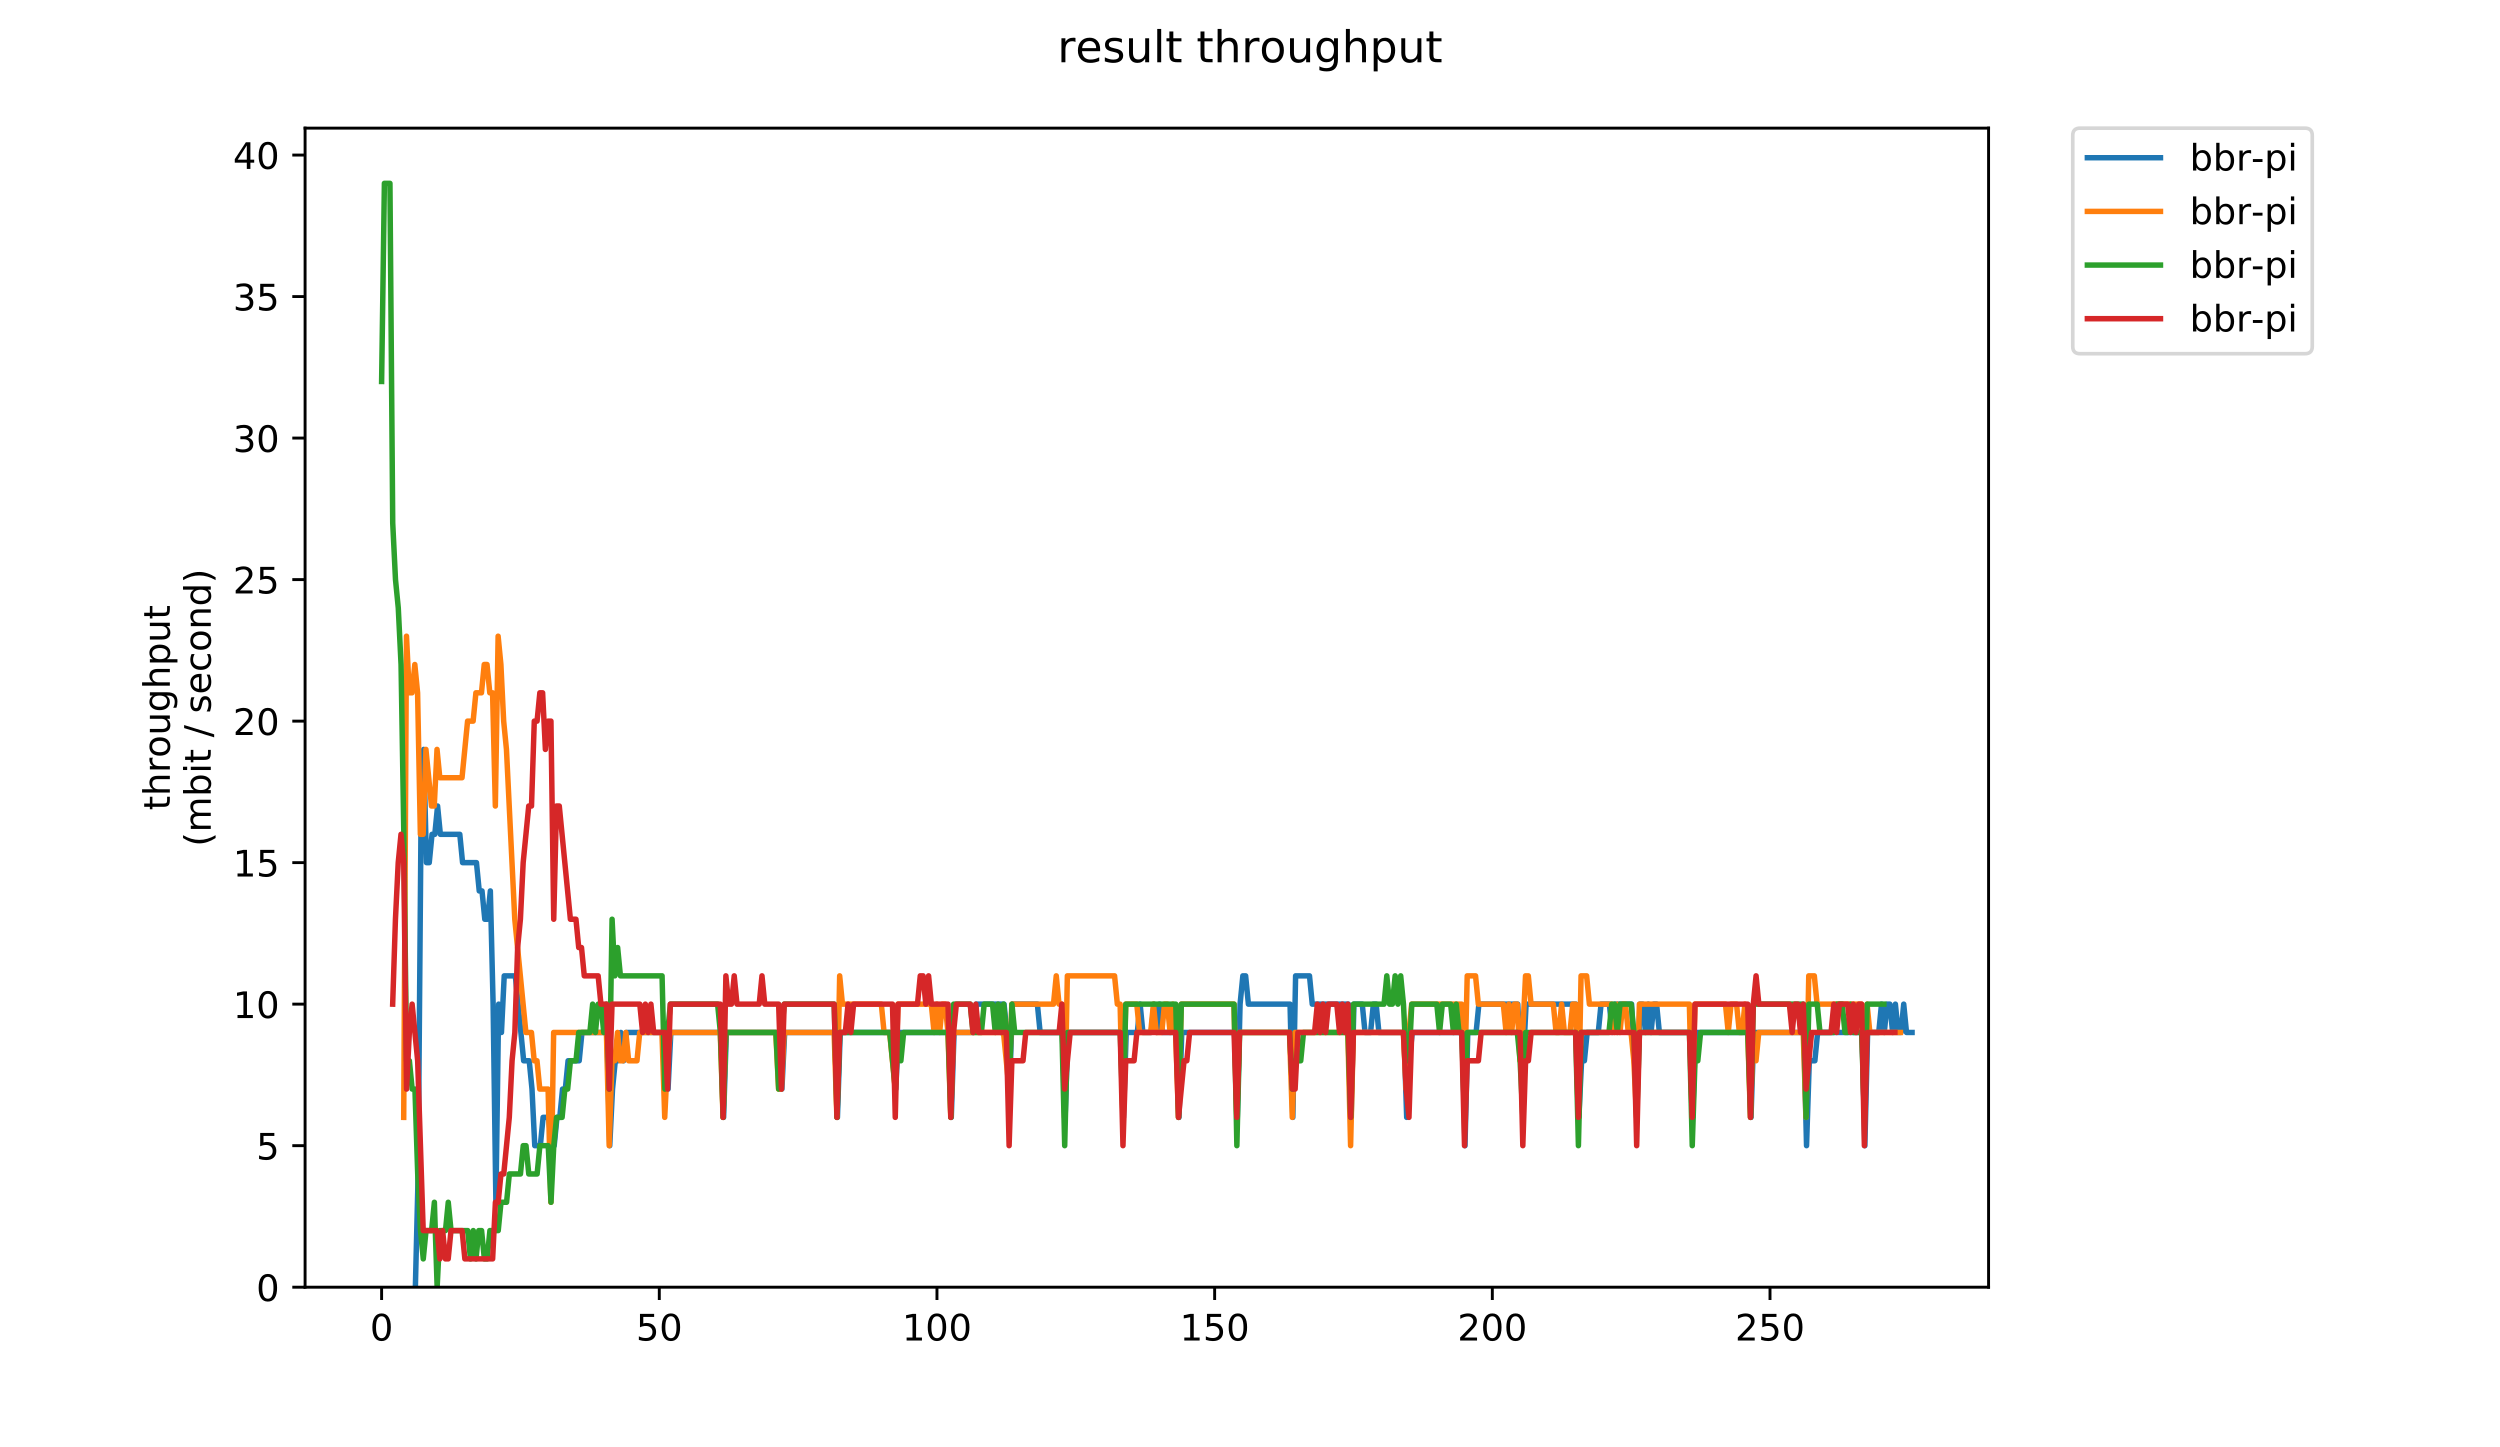 <?xml version="1.0" encoding="utf-8" standalone="no"?>
<!DOCTYPE svg PUBLIC "-//W3C//DTD SVG 1.1//EN"
  "http://www.w3.org/Graphics/SVG/1.1/DTD/svg11.dtd">
<!-- Created with matplotlib (https://matplotlib.org/) -->
<svg height="396pt" version="1.1" viewBox="0 0 684 396" width="684pt" xmlns="http://www.w3.org/2000/svg" xmlns:xlink="http://www.w3.org/1999/xlink">
 <defs>
  <style type="text/css">
*{stroke-linecap:butt;stroke-linejoin:round;}
  </style>
 </defs>
 <g id="figure_1">
  <g id="patch_1">
   <path d="M 0 396 
L 684 396 
L 684 0 
L 0 0 
z
" style="fill:#ffffff;"/>
  </g>
  <g id="axes_1">
   <g id="patch_2">
    <path d="M 83.472 352.174 
L 544.074 352.174 
L 544.074 35.062 
L 83.472 35.062 
z
" style="fill:#ffffff;"/>
   </g>
   <g id="matplotlib.axis_1">
    <g id="xtick_1">
     <g id="line2d_1">
      <defs>
       <path d="M 0 0 
L 0 3.5 
" id="mfd6c90389b" style="stroke:#000000;stroke-width:0.8;"/>
      </defs>
      <g>
       <use style="stroke:#000000;stroke-width:0.8;" x="104.409" xlink:href="#mfd6c90389b" y="352.174"/>
      </g>
     </g>
     <g id="text_1">
      <!-- 0 -->
      <defs>
       <path d="M 31.781 66.406 
Q 24.172 66.406 20.328 58.906 
Q 16.5 51.422 16.5 36.375 
Q 16.5 21.391 20.328 13.891 
Q 24.172 6.391 31.781 6.391 
Q 39.453 6.391 43.281 13.891 
Q 47.125 21.391 47.125 36.375 
Q 47.125 51.422 43.281 58.906 
Q 39.453 66.406 31.781 66.406 
z
M 31.781 74.219 
Q 44.047 74.219 50.516 64.516 
Q 56.984 54.828 56.984 36.375 
Q 56.984 17.969 50.516 8.266 
Q 44.047 -1.422 31.781 -1.422 
Q 19.531 -1.422 13.062 8.266 
Q 6.594 17.969 6.594 36.375 
Q 6.594 54.828 13.062 64.516 
Q 19.531 74.219 31.781 74.219 
z
" id="DejaVuSans-48"/>
      </defs>
      <g transform="translate(101.228 366.773)scale(0.1 -0.1)">
       <use xlink:href="#DejaVuSans-48"/>
      </g>
     </g>
    </g>
    <g id="xtick_2">
     <g id="line2d_2">
      <g>
       <use style="stroke:#000000;stroke-width:0.8;" x="180.382" xlink:href="#mfd6c90389b" y="352.174"/>
      </g>
     </g>
     <g id="text_2">
      <!-- 50 -->
      <defs>
       <path d="M 10.797 72.906 
L 49.516 72.906 
L 49.516 64.594 
L 19.828 64.594 
L 19.828 46.734 
Q 21.969 47.469 24.109 47.828 
Q 26.266 48.188 28.422 48.188 
Q 40.625 48.188 47.75 41.5 
Q 54.891 34.812 54.891 23.391 
Q 54.891 11.625 47.562 5.094 
Q 40.234 -1.422 26.906 -1.422 
Q 22.312 -1.422 17.547 -0.641 
Q 12.797 0.141 7.719 1.703 
L 7.719 11.625 
Q 12.109 9.234 16.797 8.062 
Q 21.484 6.891 26.703 6.891 
Q 35.156 6.891 40.078 11.328 
Q 45.016 15.766 45.016 23.391 
Q 45.016 31 40.078 35.438 
Q 35.156 39.891 26.703 39.891 
Q 22.75 39.891 18.812 39.016 
Q 14.891 38.141 10.797 36.281 
z
" id="DejaVuSans-53"/>
      </defs>
      <g transform="translate(174.019 366.773)scale(0.1 -0.1)">
       <use xlink:href="#DejaVuSans-53"/>
       <use x="63.623" xlink:href="#DejaVuSans-48"/>
      </g>
     </g>
    </g>
    <g id="xtick_3">
     <g id="line2d_3">
      <g>
       <use style="stroke:#000000;stroke-width:0.8;" x="256.354" xlink:href="#mfd6c90389b" y="352.174"/>
      </g>
     </g>
     <g id="text_3">
      <!-- 100 -->
      <defs>
       <path d="M 12.406 8.297 
L 28.516 8.297 
L 28.516 63.922 
L 10.984 60.406 
L 10.984 69.391 
L 28.422 72.906 
L 38.281 72.906 
L 38.281 8.297 
L 54.391 8.297 
L 54.391 0 
L 12.406 0 
z
" id="DejaVuSans-49"/>
      </defs>
      <g transform="translate(246.811 366.773)scale(0.1 -0.1)">
       <use xlink:href="#DejaVuSans-49"/>
       <use x="63.623" xlink:href="#DejaVuSans-48"/>
       <use x="127.246" xlink:href="#DejaVuSans-48"/>
      </g>
     </g>
    </g>
    <g id="xtick_4">
     <g id="line2d_4">
      <g>
       <use style="stroke:#000000;stroke-width:0.8;" x="332.327" xlink:href="#mfd6c90389b" y="352.174"/>
      </g>
     </g>
     <g id="text_4">
      <!-- 150 -->
      <g transform="translate(322.783 366.773)scale(0.1 -0.1)">
       <use xlink:href="#DejaVuSans-49"/>
       <use x="63.623" xlink:href="#DejaVuSans-53"/>
       <use x="127.246" xlink:href="#DejaVuSans-48"/>
      </g>
     </g>
    </g>
    <g id="xtick_5">
     <g id="line2d_5">
      <g>
       <use style="stroke:#000000;stroke-width:0.8;" x="408.3" xlink:href="#mfd6c90389b" y="352.174"/>
      </g>
     </g>
     <g id="text_5">
      <!-- 200 -->
      <defs>
       <path d="M 19.188 8.297 
L 53.609 8.297 
L 53.609 0 
L 7.328 0 
L 7.328 8.297 
Q 12.938 14.109 22.625 23.891 
Q 32.328 33.688 34.812 36.531 
Q 39.547 41.844 41.422 45.531 
Q 43.312 49.219 43.312 52.781 
Q 43.312 58.594 39.234 62.25 
Q 35.156 65.922 28.609 65.922 
Q 23.969 65.922 18.812 64.312 
Q 13.672 62.703 7.812 59.422 
L 7.812 69.391 
Q 13.766 71.781 18.938 73 
Q 24.125 74.219 28.422 74.219 
Q 39.75 74.219 46.484 68.547 
Q 53.219 62.891 53.219 53.422 
Q 53.219 48.922 51.531 44.891 
Q 49.859 40.875 45.406 35.406 
Q 44.188 33.984 37.641 27.219 
Q 31.109 20.453 19.188 8.297 
z
" id="DejaVuSans-50"/>
      </defs>
      <g transform="translate(398.756 366.773)scale(0.1 -0.1)">
       <use xlink:href="#DejaVuSans-50"/>
       <use x="63.623" xlink:href="#DejaVuSans-48"/>
       <use x="127.246" xlink:href="#DejaVuSans-48"/>
      </g>
     </g>
    </g>
    <g id="xtick_6">
     <g id="line2d_6">
      <g>
       <use style="stroke:#000000;stroke-width:0.8;" x="484.273" xlink:href="#mfd6c90389b" y="352.174"/>
      </g>
     </g>
     <g id="text_6">
      <!-- 250 -->
      <g transform="translate(474.729 366.773)scale(0.1 -0.1)">
       <use xlink:href="#DejaVuSans-50"/>
       <use x="63.623" xlink:href="#DejaVuSans-53"/>
       <use x="127.246" xlink:href="#DejaVuSans-48"/>
      </g>
     </g>
    </g>
   </g>
   <g id="matplotlib.axis_2">
    <g id="ytick_1">
     <g id="line2d_7">
      <defs>
       <path d="M 0 0 
L -3.5 0 
" id="mb3de1a7ba2" style="stroke:#000000;stroke-width:0.8;"/>
      </defs>
      <g>
       <use style="stroke:#000000;stroke-width:0.8;" x="83.472" xlink:href="#mb3de1a7ba2" y="352.174"/>
      </g>
     </g>
     <g id="text_7">
      <!-- 0 -->
      <g transform="translate(70.11 355.973)scale(0.1 -0.1)">
       <use xlink:href="#DejaVuSans-48"/>
      </g>
     </g>
    </g>
    <g id="ytick_2">
     <g id="line2d_8">
      <g>
       <use style="stroke:#000000;stroke-width:0.8;" x="83.472" xlink:href="#mb3de1a7ba2" y="313.455"/>
      </g>
     </g>
     <g id="text_8">
      <!-- 5 -->
      <g transform="translate(70.11 317.254)scale(0.1 -0.1)">
       <use xlink:href="#DejaVuSans-53"/>
      </g>
     </g>
    </g>
    <g id="ytick_3">
     <g id="line2d_9">
      <g>
       <use style="stroke:#000000;stroke-width:0.8;" x="83.472" xlink:href="#mb3de1a7ba2" y="274.735"/>
      </g>
     </g>
     <g id="text_9">
      <!-- 10 -->
      <g transform="translate(63.747 278.535)scale(0.1 -0.1)">
       <use xlink:href="#DejaVuSans-49"/>
       <use x="63.623" xlink:href="#DejaVuSans-48"/>
      </g>
     </g>
    </g>
    <g id="ytick_4">
     <g id="line2d_10">
      <g>
       <use style="stroke:#000000;stroke-width:0.8;" x="83.472" xlink:href="#mb3de1a7ba2" y="236.016"/>
      </g>
     </g>
     <g id="text_10">
      <!-- 15 -->
      <g transform="translate(63.747 239.815)scale(0.1 -0.1)">
       <use xlink:href="#DejaVuSans-49"/>
       <use x="63.623" xlink:href="#DejaVuSans-53"/>
      </g>
     </g>
    </g>
    <g id="ytick_5">
     <g id="line2d_11">
      <g>
       <use style="stroke:#000000;stroke-width:0.8;" x="83.472" xlink:href="#mb3de1a7ba2" y="197.297"/>
      </g>
     </g>
     <g id="text_11">
      <!-- 20 -->
      <g transform="translate(63.747 201.096)scale(0.1 -0.1)">
       <use xlink:href="#DejaVuSans-50"/>
       <use x="63.623" xlink:href="#DejaVuSans-48"/>
      </g>
     </g>
    </g>
    <g id="ytick_6">
     <g id="line2d_12">
      <g>
       <use style="stroke:#000000;stroke-width:0.8;" x="83.472" xlink:href="#mb3de1a7ba2" y="158.577"/>
      </g>
     </g>
     <g id="text_12">
      <!-- 25 -->
      <g transform="translate(63.747 162.377)scale(0.1 -0.1)">
       <use xlink:href="#DejaVuSans-50"/>
       <use x="63.623" xlink:href="#DejaVuSans-53"/>
      </g>
     </g>
    </g>
    <g id="ytick_7">
     <g id="line2d_13">
      <g>
       <use style="stroke:#000000;stroke-width:0.8;" x="83.472" xlink:href="#mb3de1a7ba2" y="119.858"/>
      </g>
     </g>
     <g id="text_13">
      <!-- 30 -->
      <defs>
       <path d="M 40.578 39.312 
Q 47.656 37.797 51.625 33 
Q 55.609 28.219 55.609 21.188 
Q 55.609 10.406 48.188 4.484 
Q 40.766 -1.422 27.094 -1.422 
Q 22.516 -1.422 17.656 -0.516 
Q 12.797 0.391 7.625 2.203 
L 7.625 11.719 
Q 11.719 9.328 16.594 8.109 
Q 21.484 6.891 26.812 6.891 
Q 36.078 6.891 40.938 10.547 
Q 45.797 14.203 45.797 21.188 
Q 45.797 27.641 41.281 31.266 
Q 36.766 34.906 28.719 34.906 
L 20.219 34.906 
L 20.219 43.016 
L 29.109 43.016 
Q 36.375 43.016 40.234 45.922 
Q 44.094 48.828 44.094 54.297 
Q 44.094 59.906 40.109 62.906 
Q 36.141 65.922 28.719 65.922 
Q 24.656 65.922 20.016 65.031 
Q 15.375 64.156 9.812 62.312 
L 9.812 71.094 
Q 15.438 72.656 20.344 73.438 
Q 25.25 74.219 29.594 74.219 
Q 40.828 74.219 47.359 69.109 
Q 53.906 64.016 53.906 55.328 
Q 53.906 49.266 50.438 45.094 
Q 46.969 40.922 40.578 39.312 
z
" id="DejaVuSans-51"/>
      </defs>
      <g transform="translate(63.747 123.657)scale(0.1 -0.1)">
       <use xlink:href="#DejaVuSans-51"/>
       <use x="63.623" xlink:href="#DejaVuSans-48"/>
      </g>
     </g>
    </g>
    <g id="ytick_8">
     <g id="line2d_14">
      <g>
       <use style="stroke:#000000;stroke-width:0.8;" x="83.472" xlink:href="#mb3de1a7ba2" y="81.139"/>
      </g>
     </g>
     <g id="text_14">
      <!-- 35 -->
      <g transform="translate(63.747 84.938)scale(0.1 -0.1)">
       <use xlink:href="#DejaVuSans-51"/>
       <use x="63.623" xlink:href="#DejaVuSans-53"/>
      </g>
     </g>
    </g>
    <g id="ytick_9">
     <g id="line2d_15">
      <g>
       <use style="stroke:#000000;stroke-width:0.8;" x="83.472" xlink:href="#mb3de1a7ba2" y="42.419"/>
      </g>
     </g>
     <g id="text_15">
      <!-- 40 -->
      <defs>
       <path d="M 37.797 64.312 
L 12.891 25.391 
L 37.797 25.391 
z
M 35.203 72.906 
L 47.609 72.906 
L 47.609 25.391 
L 58.016 25.391 
L 58.016 17.188 
L 47.609 17.188 
L 47.609 0 
L 37.797 0 
L 37.797 17.188 
L 4.891 17.188 
L 4.891 26.703 
z
" id="DejaVuSans-52"/>
      </defs>
      <g transform="translate(63.747 46.218)scale(0.1 -0.1)">
       <use xlink:href="#DejaVuSans-52"/>
       <use x="63.623" xlink:href="#DejaVuSans-48"/>
      </g>
     </g>
    </g>
    <g id="text_16">
     <!-- throughput -->
     <defs>
      <path d="M 18.312 70.219 
L 18.312 54.688 
L 36.812 54.688 
L 36.812 47.703 
L 18.312 47.703 
L 18.312 18.016 
Q 18.312 11.328 20.141 9.422 
Q 21.969 7.516 27.594 7.516 
L 36.812 7.516 
L 36.812 0 
L 27.594 0 
Q 17.188 0 13.234 3.875 
Q 9.281 7.766 9.281 18.016 
L 9.281 47.703 
L 2.688 47.703 
L 2.688 54.688 
L 9.281 54.688 
L 9.281 70.219 
z
" id="DejaVuSans-116"/>
      <path d="M 54.891 33.016 
L 54.891 0 
L 45.906 0 
L 45.906 32.719 
Q 45.906 40.484 42.875 44.328 
Q 39.844 48.188 33.797 48.188 
Q 26.516 48.188 22.312 43.547 
Q 18.109 38.922 18.109 30.906 
L 18.109 0 
L 9.078 0 
L 9.078 75.984 
L 18.109 75.984 
L 18.109 46.188 
Q 21.344 51.125 25.703 53.562 
Q 30.078 56 35.797 56 
Q 45.219 56 50.047 50.172 
Q 54.891 44.344 54.891 33.016 
z
" id="DejaVuSans-104"/>
      <path d="M 41.109 46.297 
Q 39.594 47.172 37.812 47.578 
Q 36.031 48 33.891 48 
Q 26.266 48 22.188 43.047 
Q 18.109 38.094 18.109 28.812 
L 18.109 0 
L 9.078 0 
L 9.078 54.688 
L 18.109 54.688 
L 18.109 46.188 
Q 20.953 51.172 25.484 53.578 
Q 30.031 56 36.531 56 
Q 37.453 56 38.578 55.875 
Q 39.703 55.766 41.062 55.516 
z
" id="DejaVuSans-114"/>
      <path d="M 30.609 48.391 
Q 23.391 48.391 19.188 42.75 
Q 14.984 37.109 14.984 27.297 
Q 14.984 17.484 19.156 11.844 
Q 23.344 6.203 30.609 6.203 
Q 37.797 6.203 41.984 11.859 
Q 46.188 17.531 46.188 27.297 
Q 46.188 37.016 41.984 42.703 
Q 37.797 48.391 30.609 48.391 
z
M 30.609 56 
Q 42.328 56 49.016 48.375 
Q 55.719 40.766 55.719 27.297 
Q 55.719 13.875 49.016 6.219 
Q 42.328 -1.422 30.609 -1.422 
Q 18.844 -1.422 12.172 6.219 
Q 5.516 13.875 5.516 27.297 
Q 5.516 40.766 12.172 48.375 
Q 18.844 56 30.609 56 
z
" id="DejaVuSans-111"/>
      <path d="M 8.5 21.578 
L 8.5 54.688 
L 17.484 54.688 
L 17.484 21.922 
Q 17.484 14.156 20.5 10.266 
Q 23.531 6.391 29.594 6.391 
Q 36.859 6.391 41.078 11.031 
Q 45.312 15.672 45.312 23.688 
L 45.312 54.688 
L 54.297 54.688 
L 54.297 0 
L 45.312 0 
L 45.312 8.406 
Q 42.047 3.422 37.719 1 
Q 33.406 -1.422 27.688 -1.422 
Q 18.266 -1.422 13.375 4.438 
Q 8.5 10.297 8.5 21.578 
z
M 31.109 56 
z
" id="DejaVuSans-117"/>
      <path d="M 45.406 27.984 
Q 45.406 37.75 41.375 43.109 
Q 37.359 48.484 30.078 48.484 
Q 22.859 48.484 18.828 43.109 
Q 14.797 37.75 14.797 27.984 
Q 14.797 18.266 18.828 12.891 
Q 22.859 7.516 30.078 7.516 
Q 37.359 7.516 41.375 12.891 
Q 45.406 18.266 45.406 27.984 
z
M 54.391 6.781 
Q 54.391 -7.172 48.188 -13.984 
Q 42 -20.797 29.203 -20.797 
Q 24.469 -20.797 20.266 -20.094 
Q 16.062 -19.391 12.109 -17.922 
L 12.109 -9.188 
Q 16.062 -11.328 19.922 -12.344 
Q 23.781 -13.375 27.781 -13.375 
Q 36.625 -13.375 41.016 -8.766 
Q 45.406 -4.156 45.406 5.172 
L 45.406 9.625 
Q 42.625 4.781 38.281 2.391 
Q 33.938 0 27.875 0 
Q 17.828 0 11.672 7.656 
Q 5.516 15.328 5.516 27.984 
Q 5.516 40.672 11.672 48.328 
Q 17.828 56 27.875 56 
Q 33.938 56 38.281 53.609 
Q 42.625 51.219 45.406 46.391 
L 45.406 54.688 
L 54.391 54.688 
z
" id="DejaVuSans-103"/>
      <path d="M 18.109 8.203 
L 18.109 -20.797 
L 9.078 -20.797 
L 9.078 54.688 
L 18.109 54.688 
L 18.109 46.391 
Q 20.953 51.266 25.266 53.625 
Q 29.594 56 35.594 56 
Q 45.562 56 51.781 48.094 
Q 58.016 40.188 58.016 27.297 
Q 58.016 14.406 51.781 6.484 
Q 45.562 -1.422 35.594 -1.422 
Q 29.594 -1.422 25.266 0.953 
Q 20.953 3.328 18.109 8.203 
z
M 48.688 27.297 
Q 48.688 37.203 44.609 42.844 
Q 40.531 48.484 33.406 48.484 
Q 26.266 48.484 22.188 42.844 
Q 18.109 37.203 18.109 27.297 
Q 18.109 17.391 22.188 11.75 
Q 26.266 6.109 33.406 6.109 
Q 40.531 6.109 44.609 11.75 
Q 48.688 17.391 48.688 27.297 
z
" id="DejaVuSans-112"/>
     </defs>
     <g transform="translate(46.47 221.675)rotate(-90)scale(0.1 -0.1)">
      <use xlink:href="#DejaVuSans-116"/>
      <use x="39.209" xlink:href="#DejaVuSans-104"/>
      <use x="102.588" xlink:href="#DejaVuSans-114"/>
      <use x="143.67" xlink:href="#DejaVuSans-111"/>
      <use x="204.852" xlink:href="#DejaVuSans-117"/>
      <use x="268.23" xlink:href="#DejaVuSans-103"/>
      <use x="331.707" xlink:href="#DejaVuSans-104"/>
      <use x="395.086" xlink:href="#DejaVuSans-112"/>
      <use x="458.562" xlink:href="#DejaVuSans-117"/>
      <use x="521.941" xlink:href="#DejaVuSans-116"/>
     </g>
     <!-- (mbit / second) -->
     <defs>
      <path d="M 31 75.875 
Q 24.469 64.656 21.281 53.656 
Q 18.109 42.672 18.109 31.391 
Q 18.109 20.125 21.312 9.062 
Q 24.516 -2 31 -13.188 
L 23.188 -13.188 
Q 15.875 -1.703 12.234 9.375 
Q 8.594 20.453 8.594 31.391 
Q 8.594 42.281 12.203 53.312 
Q 15.828 64.359 23.188 75.875 
z
" id="DejaVuSans-40"/>
      <path d="M 52 44.188 
Q 55.375 50.25 60.062 53.125 
Q 64.75 56 71.094 56 
Q 79.641 56 84.281 50.016 
Q 88.922 44.047 88.922 33.016 
L 88.922 0 
L 79.891 0 
L 79.891 32.719 
Q 79.891 40.578 77.094 44.375 
Q 74.312 48.188 68.609 48.188 
Q 61.625 48.188 57.562 43.547 
Q 53.516 38.922 53.516 30.906 
L 53.516 0 
L 44.484 0 
L 44.484 32.719 
Q 44.484 40.625 41.703 44.406 
Q 38.922 48.188 33.109 48.188 
Q 26.219 48.188 22.156 43.531 
Q 18.109 38.875 18.109 30.906 
L 18.109 0 
L 9.078 0 
L 9.078 54.688 
L 18.109 54.688 
L 18.109 46.188 
Q 21.188 51.219 25.484 53.609 
Q 29.781 56 35.688 56 
Q 41.656 56 45.828 52.969 
Q 50 49.953 52 44.188 
z
" id="DejaVuSans-109"/>
      <path d="M 48.688 27.297 
Q 48.688 37.203 44.609 42.844 
Q 40.531 48.484 33.406 48.484 
Q 26.266 48.484 22.188 42.844 
Q 18.109 37.203 18.109 27.297 
Q 18.109 17.391 22.188 11.75 
Q 26.266 6.109 33.406 6.109 
Q 40.531 6.109 44.609 11.75 
Q 48.688 17.391 48.688 27.297 
z
M 18.109 46.391 
Q 20.953 51.266 25.266 53.625 
Q 29.594 56 35.594 56 
Q 45.562 56 51.781 48.094 
Q 58.016 40.188 58.016 27.297 
Q 58.016 14.406 51.781 6.484 
Q 45.562 -1.422 35.594 -1.422 
Q 29.594 -1.422 25.266 0.953 
Q 20.953 3.328 18.109 8.203 
L 18.109 0 
L 9.078 0 
L 9.078 75.984 
L 18.109 75.984 
z
" id="DejaVuSans-98"/>
      <path d="M 9.422 54.688 
L 18.406 54.688 
L 18.406 0 
L 9.422 0 
z
M 9.422 75.984 
L 18.406 75.984 
L 18.406 64.594 
L 9.422 64.594 
z
" id="DejaVuSans-105"/>
      <path id="DejaVuSans-32"/>
      <path d="M 25.391 72.906 
L 33.688 72.906 
L 8.297 -9.281 
L 0 -9.281 
z
" id="DejaVuSans-47"/>
      <path d="M 44.281 53.078 
L 44.281 44.578 
Q 40.484 46.531 36.375 47.5 
Q 32.281 48.484 27.875 48.484 
Q 21.188 48.484 17.844 46.438 
Q 14.5 44.391 14.5 40.281 
Q 14.5 37.156 16.891 35.375 
Q 19.281 33.594 26.516 31.984 
L 29.594 31.297 
Q 39.156 29.25 43.188 25.516 
Q 47.219 21.781 47.219 15.094 
Q 47.219 7.469 41.188 3.016 
Q 35.156 -1.422 24.609 -1.422 
Q 20.219 -1.422 15.453 -0.562 
Q 10.688 0.297 5.422 2 
L 5.422 11.281 
Q 10.406 8.688 15.234 7.391 
Q 20.062 6.109 24.812 6.109 
Q 31.156 6.109 34.562 8.281 
Q 37.984 10.453 37.984 14.406 
Q 37.984 18.062 35.516 20.016 
Q 33.062 21.969 24.703 23.781 
L 21.578 24.516 
Q 13.234 26.266 9.516 29.906 
Q 5.812 33.547 5.812 39.891 
Q 5.812 47.609 11.281 51.797 
Q 16.75 56 26.812 56 
Q 31.781 56 36.172 55.266 
Q 40.578 54.547 44.281 53.078 
z
" id="DejaVuSans-115"/>
      <path d="M 56.203 29.594 
L 56.203 25.203 
L 14.891 25.203 
Q 15.484 15.922 20.484 11.062 
Q 25.484 6.203 34.422 6.203 
Q 39.594 6.203 44.453 7.469 
Q 49.312 8.734 54.109 11.281 
L 54.109 2.781 
Q 49.266 0.734 44.188 -0.344 
Q 39.109 -1.422 33.891 -1.422 
Q 20.797 -1.422 13.156 6.188 
Q 5.516 13.812 5.516 26.812 
Q 5.516 40.234 12.766 48.109 
Q 20.016 56 32.328 56 
Q 43.359 56 49.781 48.891 
Q 56.203 41.797 56.203 29.594 
z
M 47.219 32.234 
Q 47.125 39.594 43.094 43.984 
Q 39.062 48.391 32.422 48.391 
Q 24.906 48.391 20.391 44.141 
Q 15.875 39.891 15.188 32.172 
z
" id="DejaVuSans-101"/>
      <path d="M 48.781 52.594 
L 48.781 44.188 
Q 44.969 46.297 41.141 47.344 
Q 37.312 48.391 33.406 48.391 
Q 24.656 48.391 19.812 42.844 
Q 14.984 37.312 14.984 27.297 
Q 14.984 17.281 19.812 11.734 
Q 24.656 6.203 33.406 6.203 
Q 37.312 6.203 41.141 7.25 
Q 44.969 8.297 48.781 10.406 
L 48.781 2.094 
Q 45.016 0.344 40.984 -0.531 
Q 36.969 -1.422 32.422 -1.422 
Q 20.062 -1.422 12.781 6.344 
Q 5.516 14.109 5.516 27.297 
Q 5.516 40.672 12.859 48.328 
Q 20.219 56 33.016 56 
Q 37.156 56 41.109 55.141 
Q 45.062 54.297 48.781 52.594 
z
" id="DejaVuSans-99"/>
      <path d="M 54.891 33.016 
L 54.891 0 
L 45.906 0 
L 45.906 32.719 
Q 45.906 40.484 42.875 44.328 
Q 39.844 48.188 33.797 48.188 
Q 26.516 48.188 22.312 43.547 
Q 18.109 38.922 18.109 30.906 
L 18.109 0 
L 9.078 0 
L 9.078 54.688 
L 18.109 54.688 
L 18.109 46.188 
Q 21.344 51.125 25.703 53.562 
Q 30.078 56 35.797 56 
Q 45.219 56 50.047 50.172 
Q 54.891 44.344 54.891 33.016 
z
" id="DejaVuSans-110"/>
      <path d="M 45.406 46.391 
L 45.406 75.984 
L 54.391 75.984 
L 54.391 0 
L 45.406 0 
L 45.406 8.203 
Q 42.578 3.328 38.25 0.953 
Q 33.938 -1.422 27.875 -1.422 
Q 17.969 -1.422 11.734 6.484 
Q 5.516 14.406 5.516 27.297 
Q 5.516 40.188 11.734 48.094 
Q 17.969 56 27.875 56 
Q 33.938 56 38.25 53.625 
Q 42.578 51.266 45.406 46.391 
z
M 14.797 27.297 
Q 14.797 17.391 18.875 11.75 
Q 22.953 6.109 30.078 6.109 
Q 37.203 6.109 41.297 11.75 
Q 45.406 17.391 45.406 27.297 
Q 45.406 37.203 41.297 42.844 
Q 37.203 48.484 30.078 48.484 
Q 22.953 48.484 18.875 42.844 
Q 14.797 37.203 14.797 27.297 
z
" id="DejaVuSans-100"/>
      <path d="M 8.016 75.875 
L 15.828 75.875 
Q 23.141 64.359 26.781 53.312 
Q 30.422 42.281 30.422 31.391 
Q 30.422 20.453 26.781 9.375 
Q 23.141 -1.703 15.828 -13.188 
L 8.016 -13.188 
Q 14.5 -2 17.703 9.062 
Q 20.906 20.125 20.906 31.391 
Q 20.906 42.672 17.703 53.656 
Q 14.5 64.656 8.016 75.875 
z
" id="DejaVuSans-41"/>
     </defs>
     <g transform="translate(57.668 231.609)rotate(-90)scale(0.1 -0.1)">
      <use xlink:href="#DejaVuSans-40"/>
      <use x="39.014" xlink:href="#DejaVuSans-109"/>
      <use x="136.426" xlink:href="#DejaVuSans-98"/>
      <use x="199.902" xlink:href="#DejaVuSans-105"/>
      <use x="227.686" xlink:href="#DejaVuSans-116"/>
      <use x="266.895" xlink:href="#DejaVuSans-32"/>
      <use x="298.682" xlink:href="#DejaVuSans-47"/>
      <use x="332.373" xlink:href="#DejaVuSans-32"/>
      <use x="364.16" xlink:href="#DejaVuSans-115"/>
      <use x="416.26" xlink:href="#DejaVuSans-101"/>
      <use x="477.783" xlink:href="#DejaVuSans-99"/>
      <use x="532.764" xlink:href="#DejaVuSans-111"/>
      <use x="593.945" xlink:href="#DejaVuSans-110"/>
      <use x="657.324" xlink:href="#DejaVuSans-100"/>
      <use x="720.801" xlink:href="#DejaVuSans-41"/>
     </g>
    </g>
   </g>
   <g id="line2d_16">
    <path clip-path="url(#p216bf04ebd)" d="M 113.644 352.174 
L 114.404 321.199 
L 115.163 228.272 
L 115.923 205.041 
L 116.683 236.016 
L 117.443 236.016 
L 118.202 228.272 
L 118.962 228.272 
L 119.722 220.528 
L 120.482 228.272 
L 125.8 228.272 
L 126.559 236.016 
L 130.358 236.016 
L 131.118 243.76 
L 131.878 243.76 
L 132.637 251.504 
L 133.397 251.504 
L 134.157 243.76 
L 134.916 274.735 
L 135.676 328.943 
L 136.436 274.735 
L 137.196 282.479 
L 137.955 266.992 
L 140.994 266.992 
L 143.273 290.223 
L 144.793 290.223 
L 145.553 297.967 
L 146.312 313.455 
L 147.832 313.455 
L 148.592 305.711 
L 150.111 305.711 
L 150.871 313.455 
L 151.63 313.455 
L 152.39 305.711 
L 153.15 305.711 
L 153.91 297.967 
L 154.669 297.967 
L 155.429 290.223 
L 158.468 290.223 
L 159.228 282.479 
L 166.065 282.479 
L 166.825 313.455 
L 167.585 297.967 
L 168.344 290.223 
L 169.104 290.223 
L 169.864 282.479 
L 170.624 290.223 
L 171.383 282.479 
L 181.26 282.479 
L 182.779 297.967 
L 183.539 282.479 
L 197.214 282.479 
L 197.974 305.711 
L 198.734 282.479 
L 212.409 282.479 
L 213.928 297.967 
L 214.688 282.479 
L 228.363 282.479 
L 229.123 305.711 
L 229.882 282.479 
L 243.558 282.479 
L 245.077 297.967 
L 245.837 282.479 
L 259.512 282.479 
L 260.272 305.711 
L 261.031 282.479 
L 266.349 282.479 
L 267.109 274.735 
L 274.706 274.735 
L 275.466 282.479 
L 276.226 297.967 
L 276.986 274.735 
L 283.823 274.735 
L 284.583 282.479 
L 290.661 282.479 
L 291.42 305.711 
L 292.18 282.479 
L 306.615 282.479 
L 307.375 305.711 
L 308.134 282.479 
L 311.173 282.479 
L 311.933 274.735 
L 312.693 282.479 
L 314.972 282.479 
L 315.732 274.735 
L 316.491 282.479 
L 317.251 274.735 
L 318.011 282.479 
L 321.81 282.479 
L 322.569 305.711 
L 323.329 282.479 
L 337.764 282.479 
L 338.524 305.711 
L 339.283 274.735 
L 340.043 266.992 
L 340.803 266.992 
L 341.562 274.735 
L 352.958 274.735 
L 353.718 305.711 
L 354.478 266.992 
L 358.276 266.992 
L 359.036 274.735 
L 368.913 274.735 
L 369.672 305.711 
L 370.432 274.735 
L 372.711 274.735 
L 373.471 282.479 
L 374.99 282.479 
L 375.75 274.735 
L 376.51 274.735 
L 377.27 282.479 
L 384.107 282.479 
L 384.867 305.711 
L 385.627 290.223 
L 386.386 282.479 
L 400.062 282.479 
L 400.821 313.455 
L 401.581 282.479 
L 403.86 282.479 
L 404.62 274.735 
L 415.256 274.735 
L 416.016 290.223 
L 416.776 290.223 
L 417.535 274.735 
L 431.21 274.735 
L 431.97 305.711 
L 432.73 290.223 
L 433.49 290.223 
L 434.249 282.479 
L 437.288 282.479 
L 438.048 274.735 
L 440.327 274.735 
L 441.087 282.479 
L 441.847 274.735 
L 446.405 274.735 
L 447.165 290.223 
L 447.924 297.967 
L 448.684 274.735 
L 449.444 274.735 
L 450.204 282.479 
L 450.963 274.735 
L 451.723 282.479 
L 452.483 274.735 
L 453.242 274.735 
L 454.002 282.479 
L 462.359 282.479 
L 463.119 305.711 
L 463.879 282.479 
L 478.314 282.479 
L 479.073 305.711 
L 479.833 282.479 
L 493.508 282.479 
L 494.268 313.455 
L 495.028 290.223 
L 496.547 290.223 
L 497.307 282.479 
L 509.462 282.479 
L 510.222 313.455 
L 510.982 282.479 
L 514.021 282.479 
L 514.78 274.735 
L 515.54 282.479 
L 516.3 274.735 
L 517.06 274.735 
L 517.819 282.479 
L 518.579 274.735 
L 519.339 282.479 
L 520.099 282.479 
L 520.858 274.735 
L 521.618 282.479 
L 523.137 282.479 
L 523.137 282.479 
" style="fill:none;stroke:#1f77b4;stroke-linecap:square;stroke-width:1.5;"/>
   </g>
   <g id="line2d_17">
    <path clip-path="url(#p216bf04ebd)" d="M 110.455 305.711 
L 111.214 174.065 
L 111.974 189.553 
L 112.734 189.553 
L 113.494 181.809 
L 114.253 189.553 
L 115.013 228.272 
L 115.773 228.272 
L 116.533 205.041 
L 118.052 220.528 
L 118.812 220.528 
L 119.571 205.041 
L 120.331 212.784 
L 126.409 212.784 
L 127.928 197.297 
L 129.448 197.297 
L 130.208 189.553 
L 131.727 189.553 
L 132.487 181.809 
L 133.247 181.809 
L 134.006 189.553 
L 134.766 189.553 
L 135.526 220.528 
L 136.285 174.065 
L 137.045 181.809 
L 137.805 197.297 
L 138.565 205.041 
L 140.844 251.504 
L 143.883 282.479 
L 145.402 282.479 
L 146.162 290.223 
L 146.922 290.223 
L 147.681 297.967 
L 149.961 297.967 
L 150.72 328.943 
L 151.48 282.479 
L 165.915 282.479 
L 166.675 313.455 
L 167.434 290.223 
L 168.194 290.223 
L 168.954 282.479 
L 169.713 290.223 
L 170.473 290.223 
L 171.233 282.479 
L 171.993 290.223 
L 174.272 290.223 
L 175.032 282.479 
L 181.109 282.479 
L 181.869 305.711 
L 182.629 290.223 
L 183.389 282.479 
L 197.064 282.479 
L 197.823 305.711 
L 198.583 282.479 
L 212.258 282.479 
L 213.018 297.967 
L 213.778 297.967 
L 214.537 282.479 
L 228.213 282.479 
L 228.972 305.711 
L 229.732 266.992 
L 230.492 274.735 
L 241.128 274.735 
L 241.888 282.479 
L 243.407 282.479 
L 244.927 297.967 
L 245.686 274.735 
L 254.803 274.735 
L 255.563 282.479 
L 256.322 274.735 
L 257.082 282.479 
L 257.842 274.735 
L 258.602 274.735 
L 259.361 282.479 
L 260.121 305.711 
L 260.881 282.479 
L 274.556 282.479 
L 276.075 297.967 
L 276.835 274.735 
L 288.231 274.735 
L 288.991 266.992 
L 289.751 274.735 
L 290.51 274.735 
L 291.27 305.711 
L 292.03 266.992 
L 304.945 266.992 
L 305.705 274.735 
L 306.465 274.735 
L 307.224 305.711 
L 307.984 274.735 
L 311.023 274.735 
L 311.783 282.479 
L 314.822 282.479 
L 315.581 274.735 
L 316.341 282.479 
L 317.86 282.479 
L 318.62 274.735 
L 319.38 274.735 
L 320.14 282.479 
L 320.899 274.735 
L 321.659 282.479 
L 322.419 305.711 
L 323.179 274.735 
L 337.613 274.735 
L 338.373 305.711 
L 339.133 282.479 
L 352.808 282.479 
L 353.568 305.711 
L 354.327 282.479 
L 368.762 282.479 
L 369.522 313.455 
L 370.282 282.479 
L 383.957 282.479 
L 384.717 297.967 
L 385.476 282.479 
L 386.236 274.735 
L 399.911 274.735 
L 400.671 297.967 
L 401.431 266.992 
L 403.71 266.992 
L 404.469 274.735 
L 411.307 274.735 
L 412.067 282.479 
L 412.826 274.735 
L 413.586 282.479 
L 414.346 274.735 
L 415.106 274.735 
L 415.865 290.223 
L 416.625 282.479 
L 417.385 266.992 
L 418.145 266.992 
L 418.904 274.735 
L 424.982 274.735 
L 425.742 282.479 
L 426.502 282.479 
L 427.261 274.735 
L 428.021 282.479 
L 429.54 282.479 
L 430.3 274.735 
L 431.06 274.735 
L 431.82 305.711 
L 432.579 266.992 
L 434.099 266.992 
L 434.859 274.735 
L 440.936 274.735 
L 441.696 282.479 
L 442.456 274.735 
L 443.216 282.479 
L 443.975 274.735 
L 444.735 274.735 
L 445.495 282.479 
L 446.255 282.479 
L 447.014 290.223 
L 447.774 305.711 
L 448.534 274.735 
L 462.209 274.735 
L 462.969 305.711 
L 463.728 274.735 
L 472.085 274.735 
L 472.845 282.479 
L 473.605 274.735 
L 475.124 274.735 
L 475.884 282.479 
L 476.644 282.479 
L 477.403 274.735 
L 478.163 282.479 
L 478.923 305.711 
L 479.683 282.479 
L 480.442 290.223 
L 481.202 282.479 
L 493.358 282.479 
L 494.117 305.711 
L 494.877 266.992 
L 496.397 266.992 
L 497.156 274.735 
L 509.312 274.735 
L 510.072 305.711 
L 510.831 274.735 
L 511.591 282.479 
L 519.948 282.479 
L 519.948 282.479 
" style="fill:none;stroke:#ff7f0e;stroke-linecap:square;stroke-width:1.5;"/>
   </g>
   <g id="line2d_18">
    <path clip-path="url(#p216bf04ebd)" d="M 104.409 104.37 
L 105.169 50.163 
L 106.688 50.163 
L 107.448 143.09 
L 108.207 158.577 
L 108.967 166.321 
L 109.727 181.809 
L 110.487 228.272 
L 111.246 290.223 
L 112.006 290.223 
L 112.766 297.967 
L 113.526 297.967 
L 114.285 321.199 
L 115.045 336.686 
L 115.805 344.43 
L 116.564 336.686 
L 118.084 336.686 
L 118.844 328.943 
L 119.603 352.174 
L 120.363 336.686 
L 121.883 336.686 
L 122.642 328.943 
L 123.402 336.686 
L 127.96 336.686 
L 128.72 344.43 
L 129.48 336.686 
L 130.24 344.43 
L 130.999 336.686 
L 131.759 336.686 
L 132.519 344.43 
L 133.278 344.43 
L 134.038 336.686 
L 136.317 336.686 
L 137.077 328.943 
L 138.597 328.943 
L 139.356 321.199 
L 142.395 321.199 
L 143.155 313.455 
L 143.915 313.455 
L 144.674 321.199 
L 146.954 321.199 
L 147.713 313.455 
L 149.992 313.455 
L 150.752 328.943 
L 151.512 313.455 
L 152.272 305.711 
L 153.791 305.711 
L 154.551 297.967 
L 155.311 297.967 
L 156.07 290.223 
L 157.59 290.223 
L 158.349 282.479 
L 161.388 282.479 
L 162.148 274.735 
L 162.908 282.479 
L 163.668 274.735 
L 164.427 274.735 
L 165.187 282.479 
L 165.947 274.735 
L 166.706 297.967 
L 167.466 251.504 
L 168.226 266.992 
L 168.986 259.248 
L 169.745 266.992 
L 181.141 266.992 
L 181.901 297.967 
L 182.661 282.479 
L 183.42 274.735 
L 196.336 274.735 
L 197.096 282.479 
L 197.855 305.711 
L 198.615 282.479 
L 212.29 282.479 
L 213.05 297.967 
L 213.81 282.479 
L 214.569 274.735 
L 228.244 274.735 
L 229.004 305.711 
L 229.764 282.479 
L 243.439 282.479 
L 244.958 297.967 
L 245.718 282.479 
L 246.478 290.223 
L 247.238 282.479 
L 259.393 282.479 
L 260.153 305.711 
L 260.913 274.735 
L 265.471 274.735 
L 266.231 282.479 
L 268.51 282.479 
L 269.27 274.735 
L 271.549 274.735 
L 272.309 282.479 
L 273.068 274.735 
L 273.828 282.479 
L 274.588 274.735 
L 275.348 282.479 
L 276.107 297.967 
L 276.867 274.735 
L 277.627 282.479 
L 290.542 282.479 
L 291.302 313.455 
L 292.062 282.479 
L 306.496 282.479 
L 307.256 305.711 
L 308.016 274.735 
L 321.691 274.735 
L 322.451 305.711 
L 323.21 274.735 
L 337.645 274.735 
L 338.405 313.455 
L 339.165 282.479 
L 352.84 282.479 
L 353.6 297.967 
L 354.359 290.223 
L 355.879 290.223 
L 356.639 282.479 
L 368.794 282.479 
L 369.554 305.711 
L 370.314 274.735 
L 378.671 274.735 
L 379.43 266.992 
L 380.19 274.735 
L 380.95 274.735 
L 381.71 266.992 
L 382.469 274.735 
L 383.229 266.992 
L 383.989 274.735 
L 384.748 290.223 
L 385.508 290.223 
L 386.268 274.735 
L 393.105 274.735 
L 393.865 282.479 
L 394.625 274.735 
L 396.904 274.735 
L 397.664 282.479 
L 398.424 274.735 
L 399.183 282.479 
L 399.943 282.479 
L 400.703 305.711 
L 401.462 282.479 
L 415.138 282.479 
L 415.897 290.223 
L 416.657 305.711 
L 417.417 282.479 
L 431.092 282.479 
L 431.852 313.455 
L 432.611 282.479 
L 440.209 282.479 
L 440.968 274.735 
L 441.728 274.735 
L 442.488 282.479 
L 443.248 274.735 
L 446.286 274.735 
L 447.046 282.479 
L 447.806 305.711 
L 448.566 282.479 
L 462.241 282.479 
L 463 313.455 
L 463.76 290.223 
L 464.52 290.223 
L 465.28 282.479 
L 478.195 282.479 
L 478.955 305.711 
L 479.714 274.735 
L 493.39 274.735 
L 494.149 305.711 
L 494.909 274.735 
L 497.188 274.735 
L 497.948 282.479 
L 501.747 282.479 
L 502.506 274.735 
L 504.026 274.735 
L 504.785 282.479 
L 505.545 282.479 
L 506.305 274.735 
L 507.065 282.479 
L 509.344 282.479 
L 510.104 305.711 
L 510.863 274.735 
L 515.422 274.735 
L 515.422 274.735 
" style="fill:none;stroke:#2ca02c;stroke-linecap:square;stroke-width:1.5;"/>
   </g>
   <g id="line2d_19">
    <path clip-path="url(#p216bf04ebd)" d="M 107.434 274.735 
L 108.194 251.504 
L 108.953 236.016 
L 109.713 228.272 
L 110.473 236.016 
L 111.233 297.967 
L 111.992 282.479 
L 112.752 274.735 
L 114.272 290.223 
L 115.791 336.686 
L 119.59 336.686 
L 120.349 344.43 
L 121.109 336.686 
L 121.869 344.43 
L 122.629 344.43 
L 123.388 336.686 
L 126.427 336.686 
L 127.187 344.43 
L 134.784 344.43 
L 135.544 328.943 
L 136.304 328.943 
L 137.063 321.199 
L 137.823 321.199 
L 139.343 305.711 
L 140.102 290.223 
L 140.862 282.479 
L 141.622 259.248 
L 142.382 251.504 
L 143.141 236.016 
L 144.661 220.528 
L 145.42 220.528 
L 146.18 197.297 
L 146.94 197.297 
L 147.7 189.553 
L 148.459 189.553 
L 149.219 205.041 
L 149.979 197.297 
L 150.739 197.297 
L 151.498 251.504 
L 152.258 220.528 
L 153.018 220.528 
L 156.057 251.504 
L 157.576 251.504 
L 158.336 259.248 
L 159.096 259.248 
L 159.855 266.992 
L 163.654 266.992 
L 164.414 274.735 
L 165.933 274.735 
L 166.693 297.967 
L 167.453 274.735 
L 175.05 274.735 
L 175.81 282.479 
L 176.569 274.735 
L 177.329 282.479 
L 178.089 274.735 
L 178.848 282.479 
L 181.887 282.479 
L 182.647 297.967 
L 183.407 274.735 
L 197.082 274.735 
L 197.842 305.711 
L 198.601 266.992 
L 199.361 274.735 
L 200.121 274.735 
L 200.881 266.992 
L 201.64 274.735 
L 207.718 274.735 
L 208.478 266.992 
L 209.238 274.735 
L 213.036 274.735 
L 213.796 297.967 
L 214.556 274.735 
L 228.231 274.735 
L 228.991 305.711 
L 229.75 282.479 
L 231.27 282.479 
L 232.029 274.735 
L 232.789 282.479 
L 233.549 274.735 
L 244.185 274.735 
L 244.945 305.711 
L 245.705 274.735 
L 251.023 274.735 
L 251.782 266.992 
L 252.542 266.992 
L 253.302 274.735 
L 254.062 266.992 
L 254.821 274.735 
L 259.38 274.735 
L 260.139 305.711 
L 260.899 282.479 
L 261.659 274.735 
L 265.457 274.735 
L 266.217 282.479 
L 266.977 274.735 
L 267.737 282.479 
L 275.334 282.479 
L 276.094 313.455 
L 276.853 290.223 
L 279.892 290.223 
L 280.652 282.479 
L 289.769 282.479 
L 290.528 274.735 
L 291.288 297.967 
L 292.808 282.479 
L 306.483 282.479 
L 307.243 313.455 
L 308.002 290.223 
L 310.281 290.223 
L 311.041 282.479 
L 321.677 282.479 
L 322.437 305.711 
L 323.957 290.223 
L 324.716 290.223 
L 325.476 282.479 
L 337.632 282.479 
L 338.391 305.711 
L 339.151 282.479 
L 352.826 282.479 
L 353.586 297.967 
L 354.346 297.967 
L 355.105 282.479 
L 359.664 282.479 
L 360.423 274.735 
L 361.183 282.479 
L 361.943 274.735 
L 362.703 282.479 
L 363.462 274.735 
L 365.742 274.735 
L 366.501 282.479 
L 367.261 274.735 
L 368.021 282.479 
L 368.78 274.735 
L 369.54 305.711 
L 370.3 282.479 
L 383.975 282.479 
L 384.735 297.967 
L 385.494 305.711 
L 386.254 282.479 
L 399.929 282.479 
L 400.689 313.455 
L 401.449 290.223 
L 404.488 290.223 
L 405.247 282.479 
L 415.884 282.479 
L 416.643 313.455 
L 417.403 290.223 
L 418.163 290.223 
L 418.923 282.479 
L 431.078 282.479 
L 431.838 305.711 
L 432.598 282.479 
L 447.032 282.479 
L 447.792 313.455 
L 448.552 282.479 
L 462.227 282.479 
L 462.987 305.711 
L 463.746 274.735 
L 478.181 274.735 
L 478.941 305.711 
L 479.701 274.735 
L 480.461 266.992 
L 481.22 274.735 
L 489.577 274.735 
L 490.337 282.479 
L 491.097 274.735 
L 491.856 274.735 
L 492.616 282.479 
L 493.376 274.735 
L 494.136 297.967 
L 495.655 282.479 
L 500.973 282.479 
L 501.733 274.735 
L 502.493 282.479 
L 503.252 274.735 
L 505.532 274.735 
L 506.291 282.479 
L 507.051 274.735 
L 507.811 282.479 
L 508.57 274.735 
L 509.33 274.735 
L 510.09 313.455 
L 510.85 282.479 
L 518.447 282.479 
L 518.447 282.479 
" style="fill:none;stroke:#d62728;stroke-linecap:square;stroke-width:1.5;"/>
   </g>
   <g id="patch_3">
    <path d="M 83.472 352.174 
L 83.472 35.062 
" style="fill:none;stroke:#000000;stroke-linecap:square;stroke-linejoin:miter;stroke-width:0.8;"/>
   </g>
   <g id="patch_4">
    <path d="M 544.074 352.174 
L 544.074 35.062 
" style="fill:none;stroke:#000000;stroke-linecap:square;stroke-linejoin:miter;stroke-width:0.8;"/>
   </g>
   <g id="patch_5">
    <path d="M 83.472 352.174 
L 544.074 352.174 
" style="fill:none;stroke:#000000;stroke-linecap:square;stroke-linejoin:miter;stroke-width:0.8;"/>
   </g>
   <g id="patch_6">
    <path d="M 83.472 35.062 
L 544.074 35.062 
" style="fill:none;stroke:#000000;stroke-linecap:square;stroke-linejoin:miter;stroke-width:0.8;"/>
   </g>
   <g id="legend_1">
    <g id="patch_7">
     <path d="M 569.104 96.775 
L 630.637 96.775 
Q 632.637 96.775 632.637 94.775 
L 632.637 37.062 
Q 632.637 35.062 630.637 35.062 
L 569.104 35.062 
Q 567.104 35.062 567.104 37.062 
L 567.104 94.775 
Q 567.104 96.775 569.104 96.775 
z
" style="fill:#ffffff;opacity:0.8;stroke:#cccccc;stroke-linejoin:miter;"/>
    </g>
    <g id="line2d_20">
     <path d="M 571.104 43.161 
L 591.104 43.161 
" style="fill:none;stroke:#1f77b4;stroke-linecap:square;stroke-width:1.5;"/>
    </g>
    <g id="line2d_21"/>
    <g id="text_17">
     <!-- bbr-pi -->
     <defs>
      <path d="M 4.891 31.391 
L 31.203 31.391 
L 31.203 23.391 
L 4.891 23.391 
z
" id="DejaVuSans-45"/>
     </defs>
     <g transform="translate(599.104 46.661)scale(0.1 -0.1)">
      <use xlink:href="#DejaVuSans-98"/>
      <use x="63.477" xlink:href="#DejaVuSans-98"/>
      <use x="126.953" xlink:href="#DejaVuSans-114"/>
      <use x="167.973" xlink:href="#DejaVuSans-45"/>
      <use x="204.057" xlink:href="#DejaVuSans-112"/>
      <use x="267.533" xlink:href="#DejaVuSans-105"/>
     </g>
    </g>
    <g id="line2d_22">
     <path d="M 571.104 57.839 
L 591.104 57.839 
" style="fill:none;stroke:#ff7f0e;stroke-linecap:square;stroke-width:1.5;"/>
    </g>
    <g id="line2d_23"/>
    <g id="text_18">
     <!-- bbr-pi -->
     <g transform="translate(599.104 61.339)scale(0.1 -0.1)">
      <use xlink:href="#DejaVuSans-98"/>
      <use x="63.477" xlink:href="#DejaVuSans-98"/>
      <use x="126.953" xlink:href="#DejaVuSans-114"/>
      <use x="167.973" xlink:href="#DejaVuSans-45"/>
      <use x="204.057" xlink:href="#DejaVuSans-112"/>
      <use x="267.533" xlink:href="#DejaVuSans-105"/>
     </g>
    </g>
    <g id="line2d_24">
     <path d="M 571.104 72.517 
L 591.104 72.517 
" style="fill:none;stroke:#2ca02c;stroke-linecap:square;stroke-width:1.5;"/>
    </g>
    <g id="line2d_25"/>
    <g id="text_19">
     <!-- bbr-pi -->
     <g transform="translate(599.104 76.017)scale(0.1 -0.1)">
      <use xlink:href="#DejaVuSans-98"/>
      <use x="63.477" xlink:href="#DejaVuSans-98"/>
      <use x="126.953" xlink:href="#DejaVuSans-114"/>
      <use x="167.973" xlink:href="#DejaVuSans-45"/>
      <use x="204.057" xlink:href="#DejaVuSans-112"/>
      <use x="267.533" xlink:href="#DejaVuSans-105"/>
     </g>
    </g>
    <g id="line2d_26">
     <path d="M 571.104 87.195 
L 591.104 87.195 
" style="fill:none;stroke:#d62728;stroke-linecap:square;stroke-width:1.5;"/>
    </g>
    <g id="line2d_27"/>
    <g id="text_20">
     <!-- bbr-pi -->
     <g transform="translate(599.104 90.695)scale(0.1 -0.1)">
      <use xlink:href="#DejaVuSans-98"/>
      <use x="63.477" xlink:href="#DejaVuSans-98"/>
      <use x="126.953" xlink:href="#DejaVuSans-114"/>
      <use x="167.973" xlink:href="#DejaVuSans-45"/>
      <use x="204.057" xlink:href="#DejaVuSans-112"/>
      <use x="267.533" xlink:href="#DejaVuSans-105"/>
     </g>
    </g>
   </g>
  </g>
  <g id="text_21">
   <!-- result throughput -->
   <defs>
    <path d="M 9.422 75.984 
L 18.406 75.984 
L 18.406 0 
L 9.422 0 
z
" id="DejaVuSans-108"/>
   </defs>
   <g transform="translate(289.321 17.038)scale(0.12 -0.12)">
    <use xlink:href="#DejaVuSans-114"/>
    <use x="41.082" xlink:href="#DejaVuSans-101"/>
    <use x="102.605" xlink:href="#DejaVuSans-115"/>
    <use x="154.705" xlink:href="#DejaVuSans-117"/>
    <use x="218.084" xlink:href="#DejaVuSans-108"/>
    <use x="245.867" xlink:href="#DejaVuSans-116"/>
    <use x="285.076" xlink:href="#DejaVuSans-32"/>
    <use x="316.863" xlink:href="#DejaVuSans-116"/>
    <use x="356.072" xlink:href="#DejaVuSans-104"/>
    <use x="419.451" xlink:href="#DejaVuSans-114"/>
    <use x="460.533" xlink:href="#DejaVuSans-111"/>
    <use x="521.715" xlink:href="#DejaVuSans-117"/>
    <use x="585.094" xlink:href="#DejaVuSans-103"/>
    <use x="648.57" xlink:href="#DejaVuSans-104"/>
    <use x="711.949" xlink:href="#DejaVuSans-112"/>
    <use x="775.426" xlink:href="#DejaVuSans-117"/>
    <use x="838.805" xlink:href="#DejaVuSans-116"/>
   </g>
  </g>
 </g>
 <defs>
  <clipPath id="p216bf04ebd">
   <rect height="317.112" width="460.602" x="83.472" y="35.062"/>
  </clipPath>
 </defs>
</svg>
